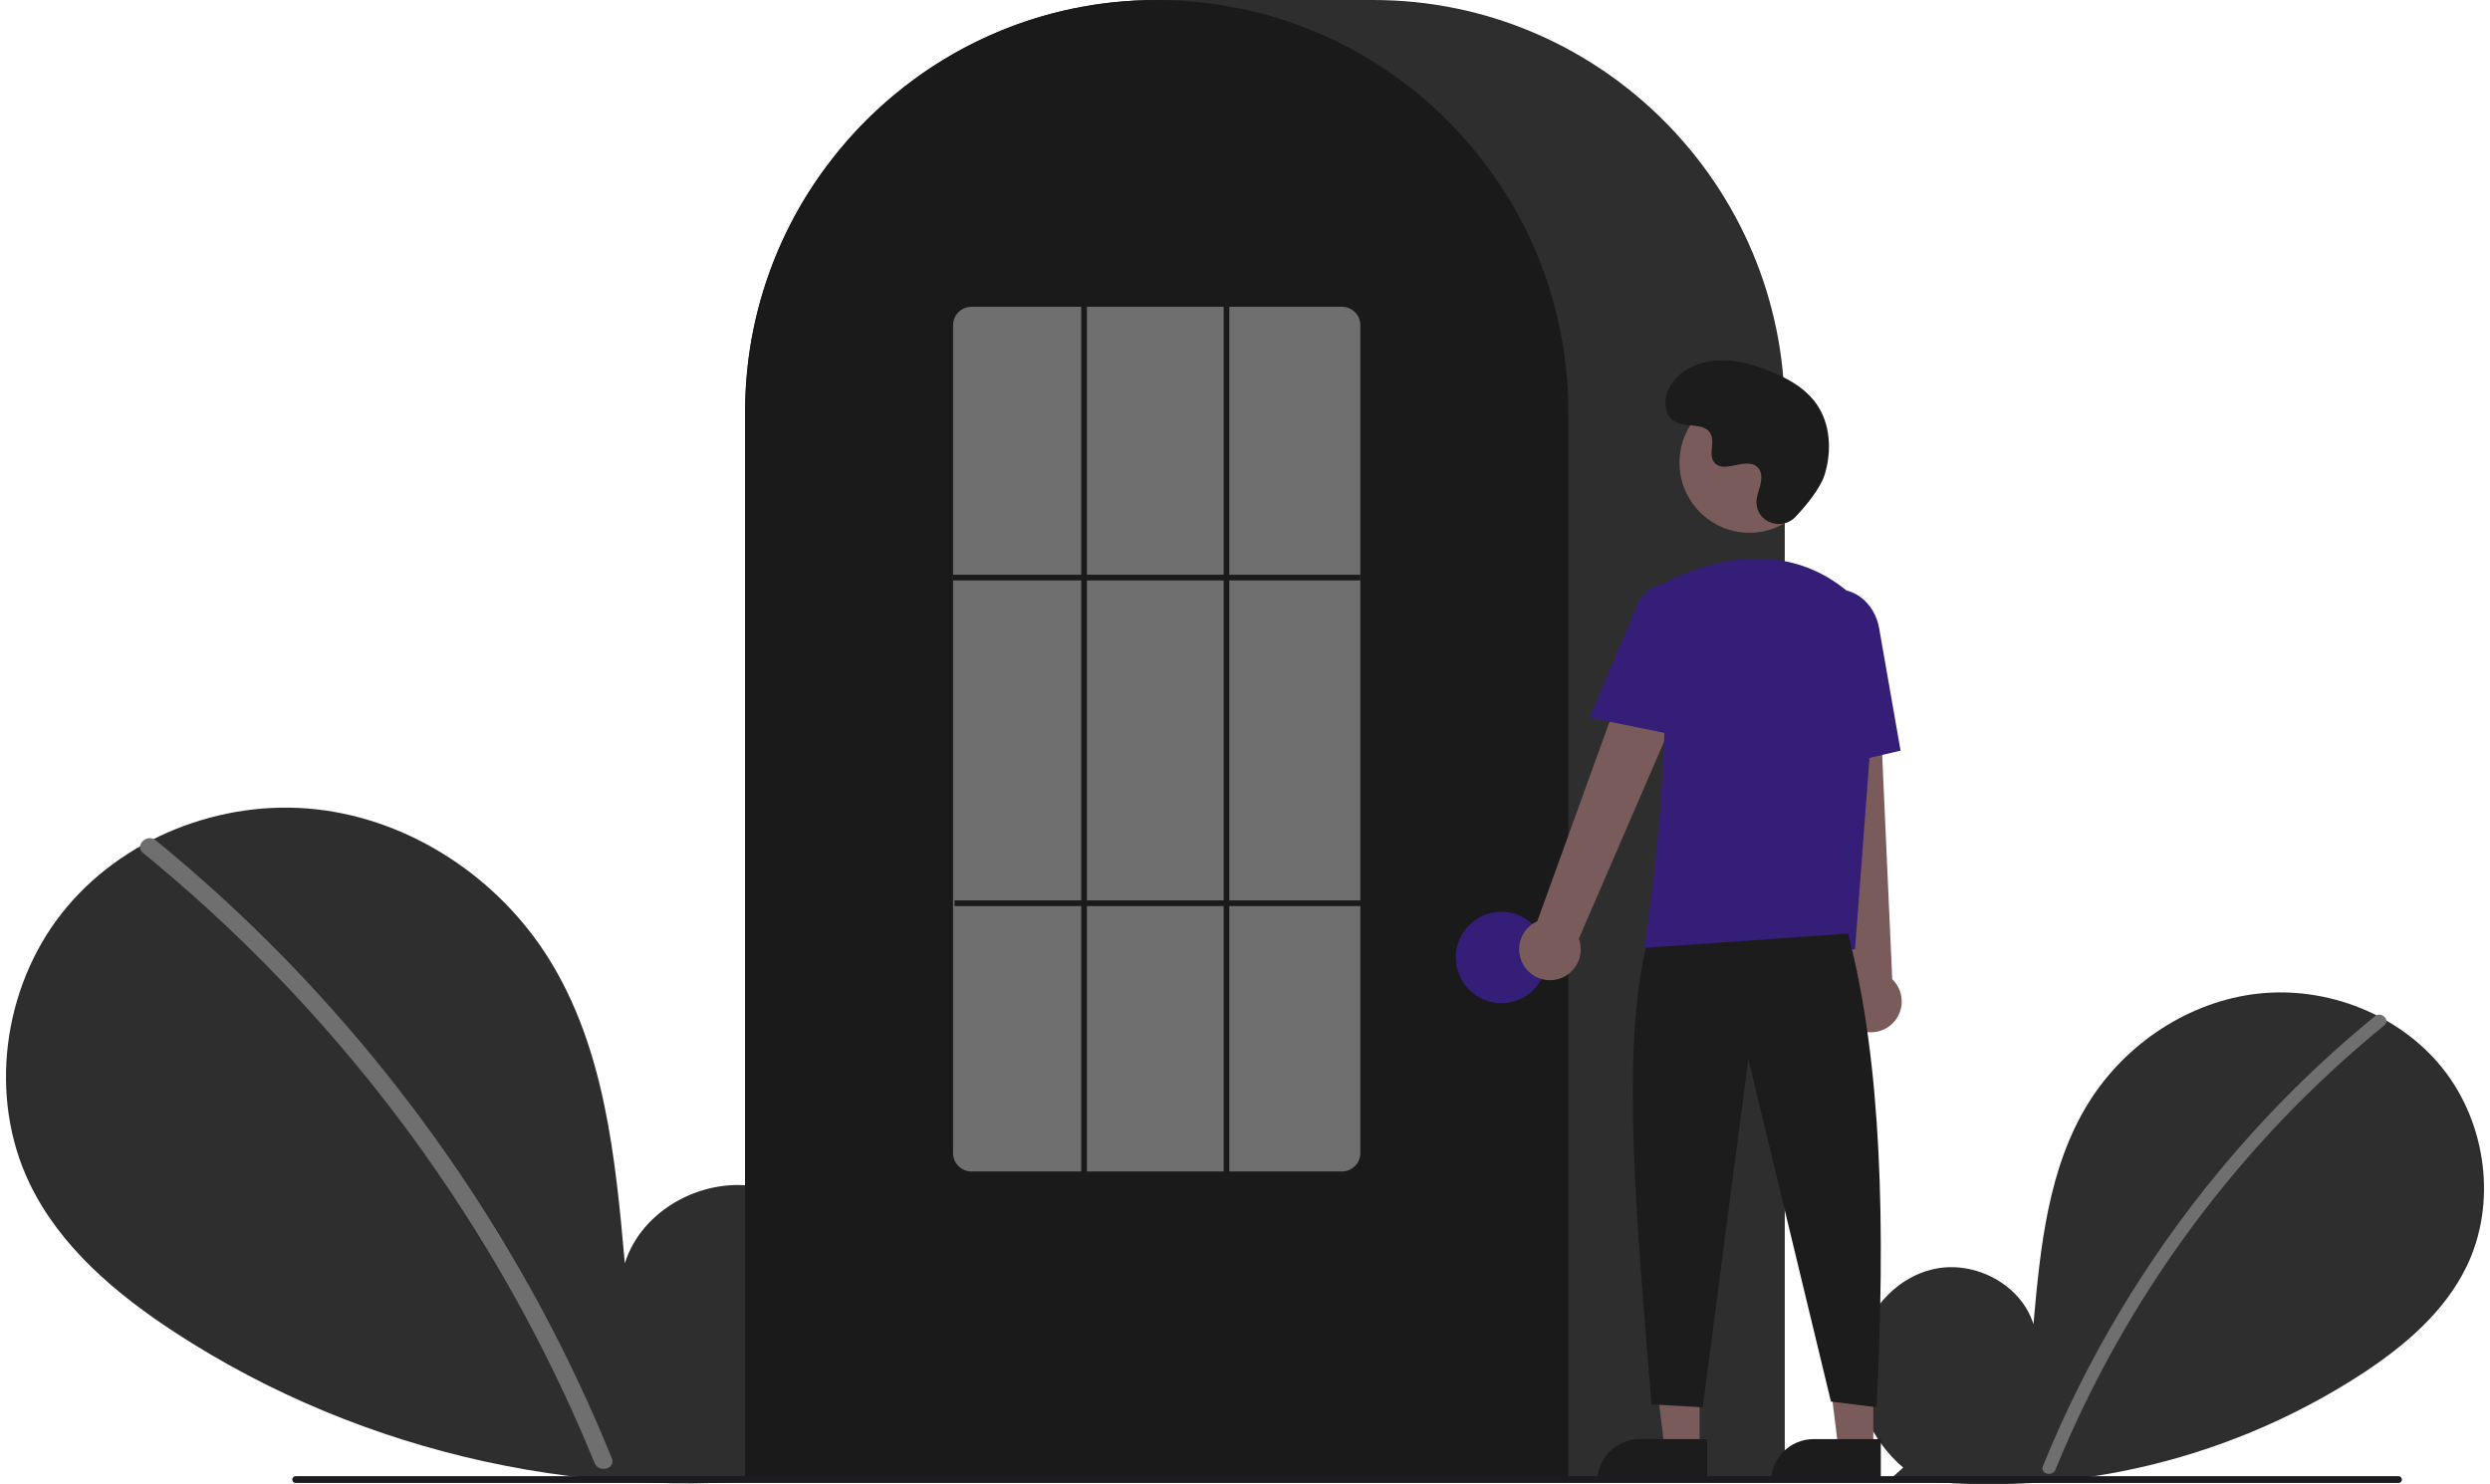 <svg width="208" height="124" viewBox="0 0 208 124" fill="none" xmlns="http://www.w3.org/2000/svg">
<g id="undraw_login_re_4vu2 1" clip-path="url(#clip0_120_1669)">
<path id="Vector" d="M158.984 122.598C156.334 120.354 154.724 116.81 155.146 113.359C155.568 109.908 158.183 106.736 161.575 106.004C164.966 105.271 168.833 107.299 169.863 110.619C170.43 104.219 171.083 97.55 174.479 92.1C177.554 87.165 182.88 83.634 188.652 83.002C194.425 82.37 200.502 84.756 204.102 89.321C207.702 93.886 208.583 100.522 206.062 105.763C204.205 109.624 200.783 112.497 197.197 114.835C185.612 122.324 171.717 125.37 158.069 123.412L158.984 122.598Z" fill="#2E2E2E"/>
<path id="Vector_2" d="M198.394 84.888C193.631 88.775 189.262 93.123 185.349 97.867C179.226 105.267 174.271 113.564 170.656 122.469C170.392 123.118 171.445 123.401 171.706 122.759C177.62 108.287 187.06 95.532 199.164 85.66C199.707 85.216 198.933 84.449 198.394 84.888Z" fill="#6F6F6F"/>
<path id="Vector_3" d="M67.137 121.988C70.777 118.906 72.988 114.038 72.408 109.299C71.828 104.559 68.237 100.202 63.578 99.196C58.92 98.189 53.61 100.975 52.195 105.535C51.416 96.744 50.519 87.585 45.854 80.1C41.631 73.321 34.315 68.471 26.387 67.603C18.459 66.736 10.112 70.013 5.167 76.283C0.223 82.552 -0.988 91.668 2.475 98.866C5.026 104.169 9.726 108.115 14.65 111.326C30.361 121.568 49.85 125.84 68.394 123.106" fill="#2E2E2E"/>
<path id="Vector_4" d="M13.007 70.194C19.549 75.533 25.55 81.504 30.924 88.021C36.299 94.531 41.031 101.548 45.054 108.974C47.303 113.139 49.322 117.425 51.105 121.811C51.468 122.703 50.022 123.091 49.663 122.209C46.506 114.476 42.6 107.072 38.002 100.103C33.426 93.159 28.189 86.676 22.363 80.746C19.068 77.393 15.592 74.224 11.95 71.254C11.203 70.645 12.267 69.59 13.007 70.194Z" fill="#6F6F6F"/>
<path id="Vector_5" d="M149.088 123.729H62.243V34.449C62.243 15.454 77.666 0 96.624 0H114.707C133.665 0 149.088 15.454 149.088 34.449V123.729Z" fill="#2E2E2E"/>
<path id="Vector_6" d="M131.005 123.729H62.243V34.449C62.224 27.17 64.524 20.076 68.809 14.198C68.967 13.982 69.124 13.769 69.287 13.559C71.359 10.835 73.826 8.437 76.604 6.442C76.761 6.328 76.919 6.216 77.079 6.103C79.404 4.491 81.919 3.173 84.567 2.179C84.724 2.12 84.884 2.06 85.044 2.002C87.439 1.146 89.922 0.56 92.446 0.254C92.603 0.232 92.763 0.215 92.924 0.199C95.384 -0.065 97.865 -0.065 100.325 0.199C100.485 0.215 100.646 0.232 100.804 0.254C103.328 0.56 105.81 1.146 108.204 2.002C108.364 2.06 108.524 2.12 108.682 2.179C111.297 3.161 113.783 4.459 116.083 6.045C116.243 6.155 116.403 6.268 116.56 6.38C118.118 7.494 119.581 8.735 120.934 10.091C122.02 11.178 123.031 12.337 123.962 13.559C124.124 13.769 124.281 13.982 124.439 14.198C128.724 20.075 131.024 27.17 131.005 34.449V123.729Z" fill="#1A1A1A"/>
<path id="Vector_7" d="M125.414 83.797C127.516 83.797 129.221 82.089 129.221 79.983C129.221 77.876 127.516 76.168 125.414 76.168C123.311 76.168 121.607 77.876 121.607 79.983C121.607 82.089 123.311 83.797 125.414 83.797Z" fill="#341E78"/>
<path id="Vector_8" d="M141.974 121.054H139.057L137.669 109.781L141.974 109.781L141.974 121.054Z" fill="#795B5B"/>
<path id="Vector_9" d="M136.973 120.219H142.599V123.768H133.431C133.431 123.302 133.523 122.841 133.701 122.41C133.879 121.98 134.139 121.588 134.468 121.259C134.797 120.929 135.188 120.668 135.617 120.489C136.047 120.311 136.508 120.219 136.973 120.219Z" fill="#1D1C1C"/>
<path id="Vector_10" d="M156.487 121.054H153.57L152.182 109.781L156.488 109.781L156.487 121.054Z" fill="#795B5B"/>
<path id="Vector_11" d="M151.487 120.219H157.112V123.768H147.945C147.945 123.302 148.036 122.841 148.214 122.41C148.392 121.98 148.653 121.588 148.982 121.259C149.311 120.929 149.701 120.668 150.131 120.489C150.561 120.311 151.021 120.219 151.487 120.219Z" fill="#1D1C1C"/>
<path id="Vector_12" d="M127.341 80.738C127.131 80.428 126.991 80.076 126.932 79.707C126.873 79.337 126.895 78.959 126.997 78.599C127.099 78.239 127.279 77.905 127.524 77.622C127.769 77.34 128.073 77.114 128.414 76.961L138.33 49.577L143.209 52.245L131.887 78.414C132.105 79.006 132.099 79.657 131.87 80.244C131.64 80.831 131.204 81.313 130.644 81.6C130.084 81.886 129.438 81.957 128.829 81.798C128.22 81.639 127.69 81.262 127.341 80.738Z" fill="#795B5B"/>
<path id="Vector_13" d="M154.997 85.884C154.673 85.698 154.394 85.442 154.179 85.136C153.963 84.83 153.818 84.48 153.752 84.112C153.687 83.743 153.703 83.365 153.799 83.003C153.895 82.641 154.069 82.305 154.309 82.018L151.237 53.05L156.79 53.304L158.066 81.798C158.521 82.234 158.8 82.821 158.851 83.45C158.902 84.078 158.722 84.703 158.343 85.207C157.965 85.71 157.415 86.057 156.799 86.182C156.182 86.307 155.541 86.201 154.997 85.884Z" fill="#795B5B"/>
<path id="Vector_14" d="M146.139 44.505C149.366 44.505 151.983 41.883 151.983 38.65C151.983 35.416 149.366 32.794 146.139 32.794C142.912 32.794 140.295 35.416 140.295 38.65C140.295 41.883 142.912 44.505 146.139 44.505Z" fill="#795B5B"/>
<path id="Vector_15" d="M154.96 79.296H137.342L137.363 79.158C137.395 78.953 140.503 58.551 138.21 51.877C137.98 51.221 138.001 50.503 138.267 49.861C138.534 49.219 139.028 48.699 139.655 48.4C142.931 46.854 149.221 44.95 154.53 49.571C155.311 50.262 155.921 51.125 156.312 52.093C156.703 53.062 156.863 54.107 156.781 55.148L154.96 79.296Z" fill="#341E78"/>
<path id="Vector_16" d="M140.726 61.566L132.794 59.954L136.512 51.126C136.734 50.271 137.286 49.539 138.046 49.092C138.807 48.644 139.713 48.516 140.567 48.737C141.421 48.958 142.152 49.509 142.601 50.27C143.05 51.03 143.18 51.938 142.961 52.794L140.726 61.566Z" fill="#341E78"/>
<path id="Vector_17" d="M150.884 64.56L150.408 53.608C150.046 51.549 151.222 49.603 153.031 49.285C154.841 48.968 156.608 50.395 156.971 52.469L158.763 62.703L150.884 64.56Z" fill="#341E78"/>
<path id="Vector_18" d="M154.374 77.984C157.209 88.802 157.518 102.556 156.753 117.558L152.946 117.082L146.046 88.474L142.239 117.558L137.957 117.32C136.677 101.579 135.431 88.065 137.481 79.176L154.374 77.984Z" fill="#1D1C1C"/>
<path id="Vector_19" d="M149.989 43.175C148.899 44.338 146.875 43.714 146.733 42.124C146.721 42.001 146.722 41.877 146.735 41.753C146.808 41.049 147.214 40.41 147.117 39.666C147.095 39.481 147.026 39.305 146.917 39.154C146.048 37.989 144.009 39.675 143.189 38.62C142.686 37.973 143.277 36.955 142.892 36.231C142.382 35.277 140.874 35.748 139.928 35.225C138.876 34.644 138.939 33.026 139.632 32.042C140.477 30.842 141.958 30.202 143.42 30.109C144.883 30.017 146.336 30.413 147.701 30.946C149.253 31.552 150.792 32.389 151.746 33.757C152.908 35.419 153.019 37.654 152.439 39.598C152.085 40.78 150.88 42.225 149.989 43.175Z" fill="#1D1C1C"/>
<path id="Vector_20" d="M200.358 123.882H24.695C24.62 123.882 24.548 123.852 24.495 123.799C24.442 123.745 24.412 123.673 24.412 123.598C24.412 123.523 24.442 123.451 24.495 123.398C24.548 123.344 24.62 123.314 24.695 123.314H200.358C200.433 123.314 200.505 123.344 200.557 123.398C200.61 123.451 200.64 123.523 200.64 123.598C200.64 123.673 200.61 123.745 200.557 123.799C200.505 123.852 200.433 123.882 200.358 123.882Z" fill="#1B1B22"/>
<path id="Vector_21" d="M112.09 97.862H81.159C80.751 97.865 80.36 97.705 80.07 97.418C79.78 97.131 79.615 96.741 79.612 96.333V27.157C79.615 26.749 79.78 26.359 80.07 26.072C80.36 25.785 80.751 25.626 81.159 25.628H112.09C112.497 25.626 112.889 25.785 113.179 26.072C113.468 26.359 113.633 26.749 113.636 27.157V96.333C113.633 96.741 113.468 97.131 113.179 97.418C112.889 97.705 112.497 97.865 112.09 97.862Z" fill="#6F6F6F"/>
<path id="Vector_22" d="M113.636 48.011H79.612V48.488H113.636V48.011Z" fill="#1A1A1A"/>
<path id="Vector_23" d="M113.755 75.215H79.731V75.691H113.755V75.215Z" fill="#1A1A1A"/>
<path id="Vector_24" d="M90.795 25.628H90.319V98.101H90.795V25.628Z" fill="#1A1A1A"/>
<path id="Vector_25" d="M102.691 25.628H102.216V98.101H102.691V25.628Z" fill="#1A1A1A"/>
</g>
<defs>
<clipPath id="clip0_120_1669">
<rect width="207" height="124" fill="white" transform="translate(0.5)"/>
</clipPath>
</defs>
</svg>
